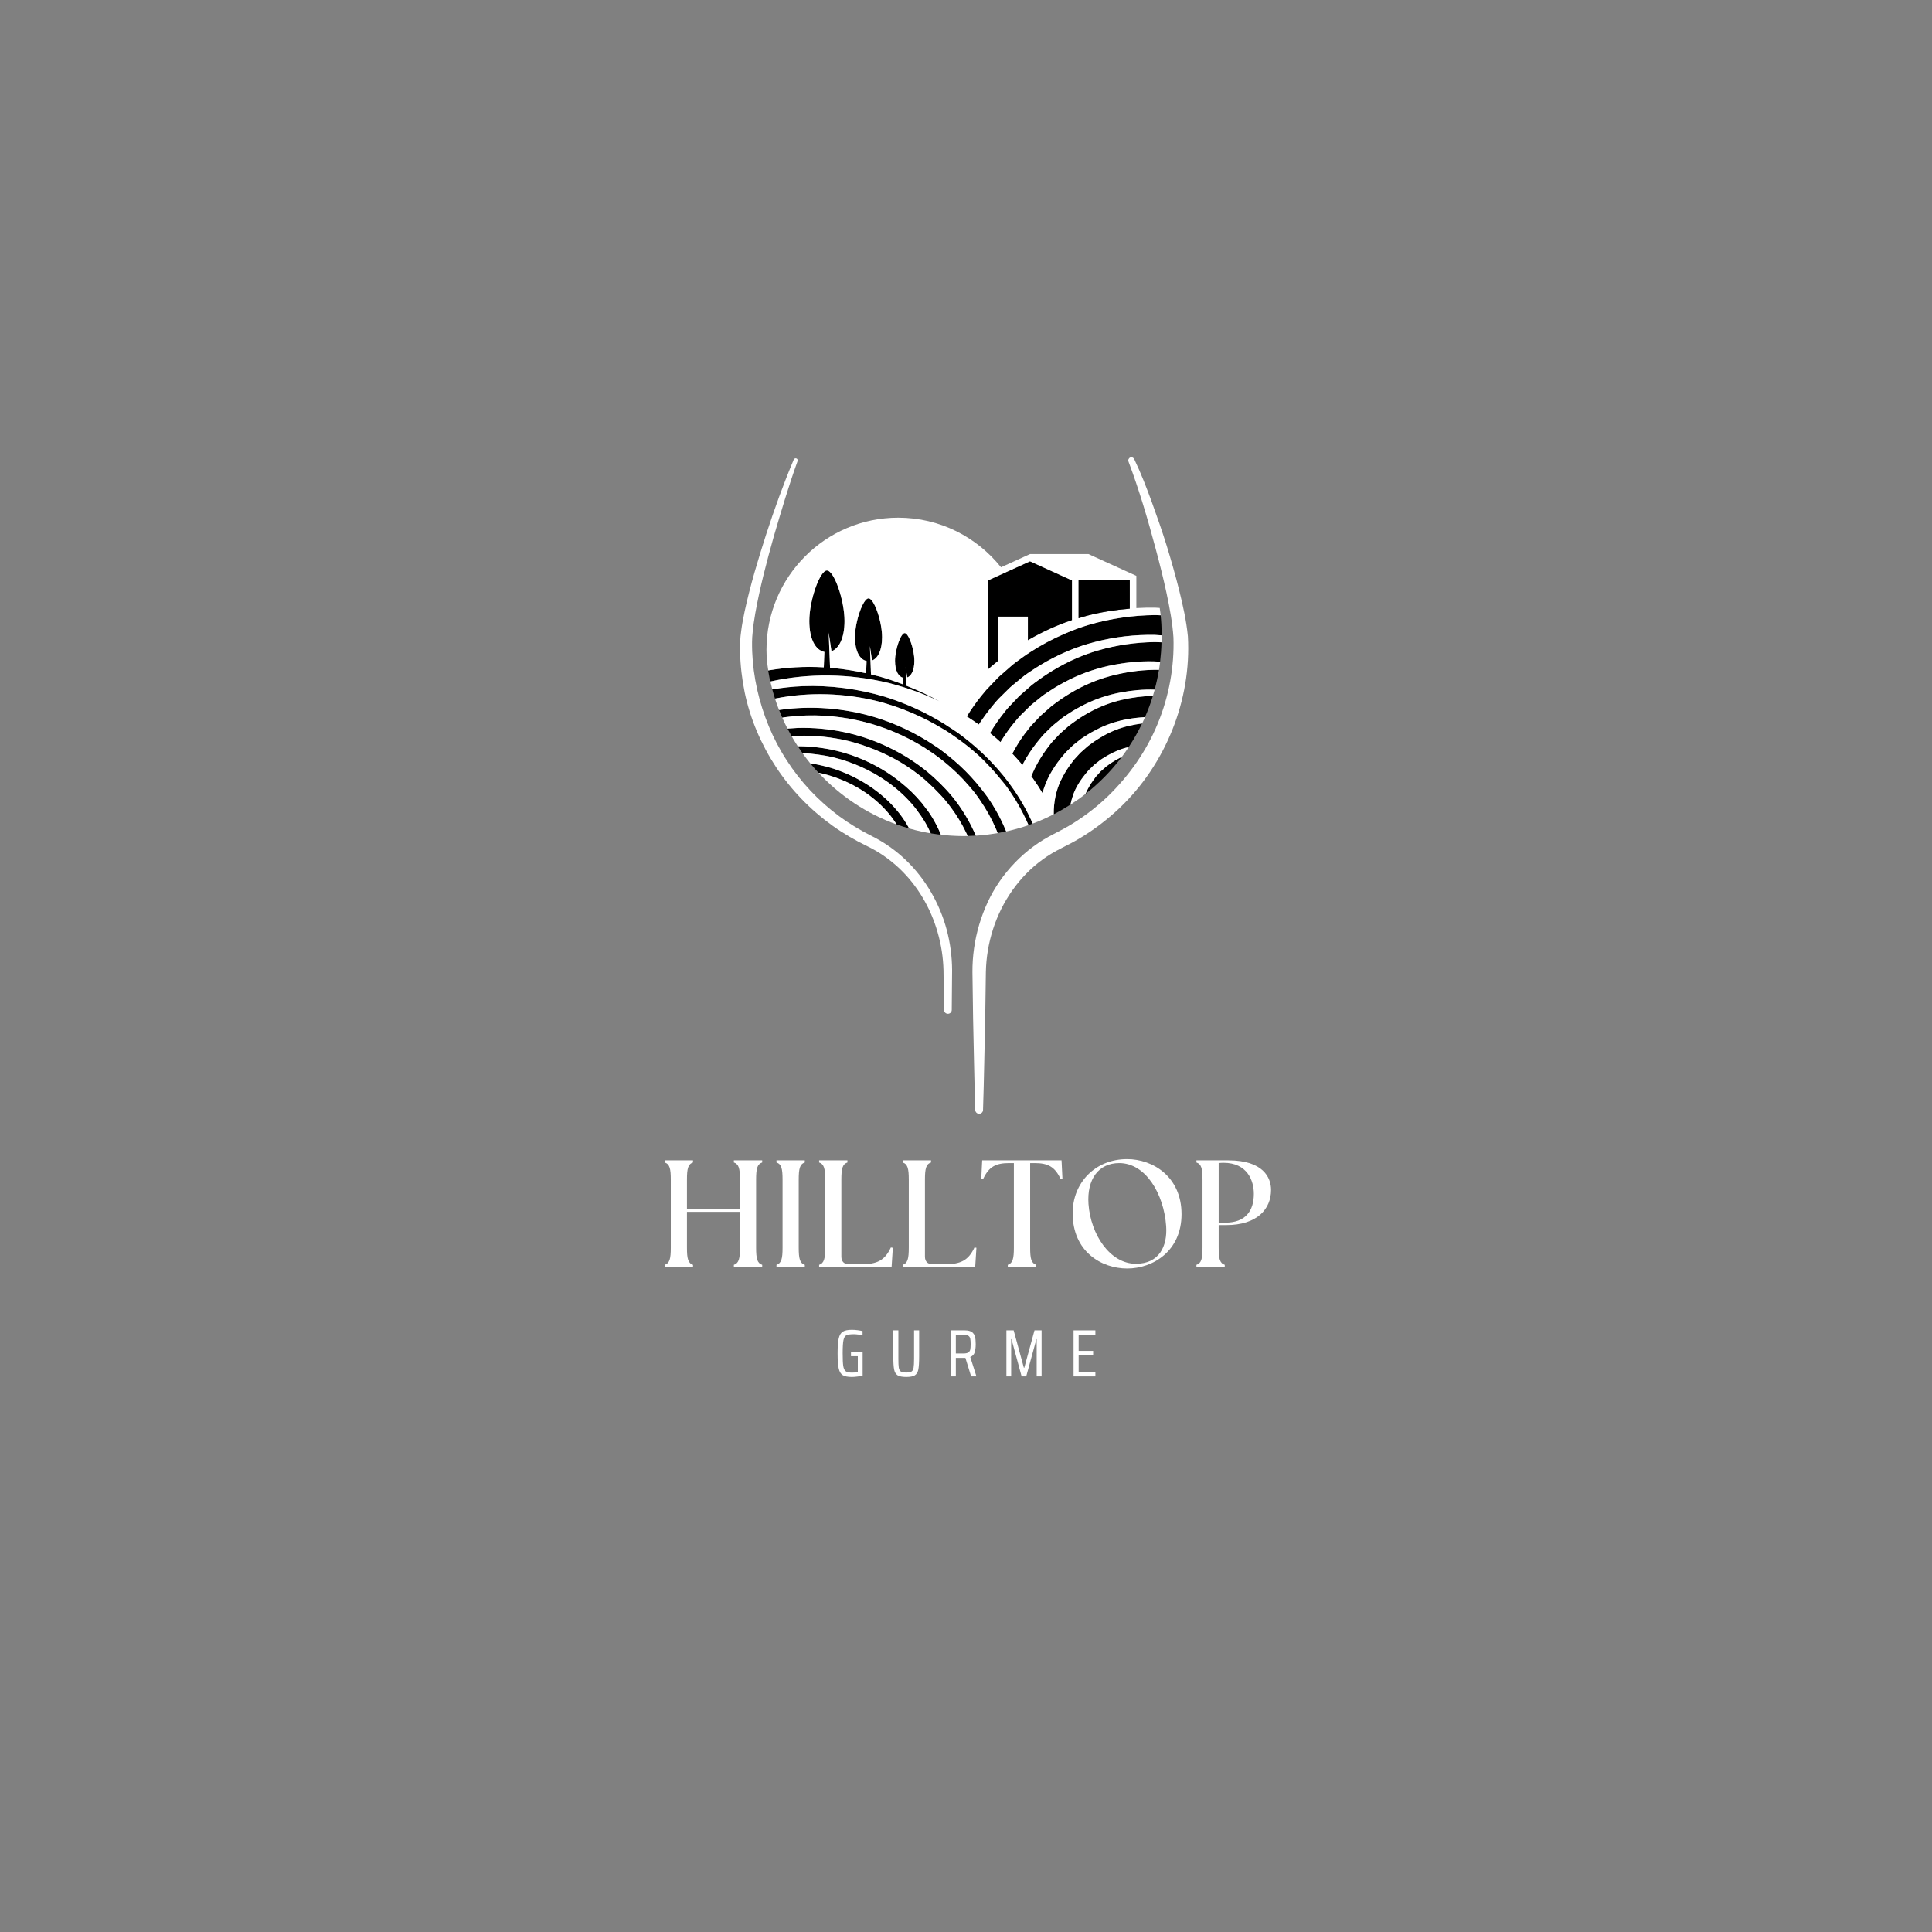 <svg xmlns="http://www.w3.org/2000/svg" xmlns:xlink="http://www.w3.org/1999/xlink" width="500" zoomAndPan="magnify" viewBox="0 0 375 375" height="500" preserveAspectRatio="xMidYMid meet" version="1.0"><rect x="0" y="0" width="375" height="375" fill="#808080" stroke="none"/><defs><g><g id="id1"/></g><clipPath id="id2"><path d="M 188 88.688 L 231 88.688 L 231 216.188 L 188 216.188 Z M 188 88.688 " clip-rule="nonzero"/></clipPath><clipPath id="id3"><path d="M 143.578 88.688 L 185 88.688 L 185 197 L 143.578 197 Z M 143.578 88.688 " clip-rule="nonzero"/></clipPath></defs><path fill="rgb(0%, 0%, 0%)" d="M 193.219 128.699 L 193.77 128.246 L 193.77 119.695 L 199.508 119.695 L 199.508 124.285 C 199.605 124.227 199.707 124.172 199.805 124.117 C 202.438 122.609 205.203 121.336 208.074 120.379 L 208.074 112.66 L 199.922 108.945 L 195.07 111.152 L 191.766 112.66 L 191.766 129.965 L 191.945 129.785 C 192.344 129.395 192.797 129.066 193.219 128.699 Z M 193.219 128.699 " fill-opacity="1" fill-rule="nonzero"/><path fill="rgb(0%, 0%, 0%)" d="M 208.691 134 C 207.461 134.691 206.27 135.438 205.137 136.281 L 204.281 136.91 C 204.004 137.117 203.824 137.285 203.531 137.547 L 201.949 138.945 L 200.152 140.844 C 199.914 141.105 199.668 141.426 199.402 141.777 L 198.977 142.328 C 198.844 142.484 198.734 142.652 198.613 142.816 C 197.82 143.918 197.117 145.09 196.48 146.285 C 197.164 147 197.82 147.742 198.453 148.504 C 198.52 148.371 198.566 148.234 198.641 148.102 C 199.371 146.738 200.215 145.461 201.16 144.25 C 201.281 144.098 201.406 143.93 201.535 143.785 L 201.863 143.387 C 202.098 143.102 202.352 142.785 202.66 142.469 L 204.238 140.922 L 204.289 140.871 L 204.309 140.855 L 205.699 139.727 C 205.914 139.555 206.219 139.297 206.484 139.121 L 207.262 138.613 C 208.281 137.926 209.375 137.312 210.48 136.758 C 212.691 135.648 215.09 134.867 217.5 134.41 C 219.684 133.996 221.887 133.789 224.117 133.863 C 224.457 132.605 224.738 131.32 224.953 130.012 C 222.152 129.953 219.293 130.316 216.555 130.953 C 213.789 131.602 211.156 132.629 208.691 134 Z M 208.691 134 " fill-opacity="1" fill-rule="nonzero"/><path fill="rgb(0%, 0%, 0%)" d="M 213.094 126.258 C 209.527 127.297 206.148 128.922 203.051 130.961 C 202.656 131.223 202.297 131.461 201.918 131.742 L 200.77 132.57 C 200.395 132.848 200.102 133.094 199.746 133.414 L 198.691 134.34 C 198.621 134.406 198.547 134.469 198.473 134.531 C 198.195 134.773 197.91 135.012 197.652 135.277 L 196.688 136.297 L 195.73 137.301 C 195.453 137.605 195.176 137.945 194.895 138.316 C 193.875 139.586 192.969 140.918 192.145 142.293 C 192.539 142.609 192.934 142.934 193.316 143.262 C 193.609 143.516 193.895 143.781 194.18 144.039 C 194.82 142.996 195.5 141.98 196.25 141.02 C 196.402 140.828 196.547 140.629 196.707 140.453 L 197.113 139.961 C 197.398 139.613 197.711 139.234 198.082 138.855 L 200 136.965 L 200.062 136.902 L 200.094 136.879 L 201.785 135.504 C 202.043 135.293 202.422 134.984 202.738 134.773 L 203.68 134.148 C 204.926 133.312 206.254 132.566 207.602 131.898 C 210.301 130.555 213.215 129.602 216.148 129.043 C 219.098 128.488 222.07 128.234 225.078 128.426 C 225.113 128.43 225.141 128.434 225.176 128.438 C 225.324 127.199 225.418 125.945 225.449 124.672 C 225.012 124.656 224.574 124.625 224.137 124.625 C 220.414 124.672 216.664 125.227 213.094 126.258 Z M 213.094 126.258 " fill-opacity="1" fill-rule="nonzero"/><path fill="rgb(0%, 0%, 0%)" d="M 214.801 148.711 C 214.645 148.82 214.562 148.887 214.469 148.988 L 213.629 149.734 L 212.824 150.617 C 212.723 150.711 212.676 150.781 212.57 150.93 C 212.473 151.07 212.352 151.258 212.176 151.461 L 212.227 151.398 C 211.609 152.266 211.082 153.176 210.684 154.105 C 213.332 152.027 215.711 149.613 217.738 146.918 C 216.883 147.324 216.062 147.809 215.281 148.363 C 215.102 148.504 214.934 148.617 214.801 148.711 Z M 214.801 148.711 " fill-opacity="1" fill-rule="nonzero"/><path fill="rgb(0%, 0%, 0%)" d="M 211.301 138.34 C 210.285 138.91 209.297 139.523 208.355 140.227 L 207.645 140.738 C 207.418 140.91 207.273 141.047 207.027 141.266 L 205.715 142.418 L 204.234 143.996 C 204.035 144.207 203.84 144.473 203.617 144.766 L 203.266 145.227 C 203.152 145.359 203.066 145.496 202.969 145.629 C 202.152 146.766 201.418 147.977 200.812 149.223 C 200.574 149.699 200.371 150.199 200.176 150.691 C 200.27 150.82 200.367 150.938 200.461 151.07 C 201.121 151.992 201.742 152.957 202.332 153.938 C 202.688 152.695 203.156 151.48 203.777 150.336 C 204.371 149.254 205.051 148.25 205.809 147.293 C 205.91 147.168 206.012 147.031 206.113 146.922 L 206.363 146.621 C 206.543 146.402 206.75 146.141 207.02 145.875 L 208.262 144.676 L 208.332 144.605 L 209.426 143.738 C 209.586 143.613 209.848 143.387 210.07 143.246 L 210.688 142.859 C 211.496 142.324 212.363 141.848 213.242 141.414 C 214.996 140.547 216.906 139.945 218.812 139.602 C 219.949 139.398 221.09 139.262 222.238 139.207 C 222.82 137.871 223.336 136.5 223.773 135.09 C 221.773 135.125 219.75 135.395 217.801 135.84 C 215.508 136.355 213.34 137.207 211.301 138.34 Z M 211.301 138.34 " fill-opacity="1" fill-rule="nonzero"/><path fill="rgb(0%, 0%, 0%)" d="M 214.023 142.898 C 213.23 143.355 212.465 143.84 211.734 144.398 L 211.18 144.801 C 211.008 144.926 210.922 145.027 210.719 145.203 L 209.703 146.109 L 208.539 147.367 C 208.406 147.516 208.262 147.711 208.09 147.949 L 207.801 148.328 C 207.715 148.43 207.656 148.535 207.578 148.637 C 206.953 149.523 206.387 150.473 205.926 151.441 C 204.98 153.355 204.492 155.738 204.523 158.047 C 204.523 158.047 204.523 158.051 204.523 158.051 C 205.641 157.477 206.723 156.848 207.773 156.172 C 207.906 155.559 208.066 154.953 208.273 154.348 C 208.816 152.777 209.715 151.43 210.688 150.215 L 210.734 150.16 L 210.742 150.152 C 210.82 150.074 210.922 149.945 211.055 149.781 C 211.176 149.625 211.371 149.395 211.559 149.238 L 212.328 148.496 L 212.414 148.41 L 212.438 148.395 L 213.297 147.723 C 213.477 147.551 213.715 147.398 213.887 147.293 C 214.062 147.188 214.211 147.105 214.316 147.027 L 214.371 146.988 C 215.422 146.348 216.531 145.785 217.707 145.375 C 218.164 145.219 218.621 145.105 219.082 144.996 C 220.047 143.535 220.922 142.012 221.684 140.422 C 220.805 140.535 219.934 140.691 219.082 140.891 C 217.289 141.312 215.605 141.992 214.023 142.898 Z M 214.023 142.898 " fill-opacity="1" fill-rule="nonzero"/><path fill="rgb(0%, 0%, 0%)" d="M 225.281 119.426 C 224.922 119.418 224.559 119.391 224.199 119.387 C 219.91 119.426 215.594 120.051 211.473 121.242 C 209.832 121.715 208.238 122.32 206.672 122.996 C 204.312 124.016 202.031 125.219 199.887 126.625 C 199.883 126.629 199.879 126.629 199.875 126.633 C 199.422 126.93 199 127.207 198.562 127.527 L 197.242 128.48 C 196.43 129.074 195.66 129.824 194.836 130.527 C 194.438 130.887 194.008 131.215 193.637 131.605 L 192.52 132.77 L 191.418 133.926 C 191.32 134.031 191.223 134.164 191.125 134.281 C 190.895 134.547 190.664 134.812 190.434 135.109 C 189.414 136.375 188.5 137.703 187.645 139.066 C 187.758 139.141 187.879 139.207 187.992 139.281 C 188.664 139.715 189.328 140.168 189.977 140.637 C 190.875 139.266 191.844 137.941 192.887 136.711 C 193.195 136.332 193.523 135.941 193.902 135.555 L 194.945 134.523 L 195.984 133.5 C 196.328 133.16 196.727 132.871 197.09 132.559 L 198.215 131.633 C 198.574 131.328 199.027 130.98 199.434 130.707 L 199.477 130.676 L 200.629 129.91 C 201.027 129.637 201.473 129.363 201.883 129.117 C 205.223 127.094 208.852 125.527 212.629 124.574 C 216.398 123.613 220.266 123.164 224.152 123.238 C 224.594 123.254 225.031 123.297 225.469 123.328 L 225.469 122.988 C 225.473 121.766 225.402 120.578 225.281 119.426 Z M 225.281 119.426 " fill-opacity="1" fill-rule="nonzero"/><path fill="rgb(0%, 0%, 0%)" d="M 161.32 149.055 C 160 148.668 158.648 148.371 157.281 148.172 C 157.789 148.797 158.328 149.398 158.875 149.992 C 159.121 150.043 159.363 150.082 159.605 150.137 C 164.348 151.301 168.871 153.758 172.227 157.574 C 172.895 158.328 173.492 159.16 174.043 160.027 C 174.84 160.312 175.652 160.57 176.473 160.801 C 175.945 159.828 175.348 158.887 174.66 158 C 171.387 153.766 166.559 150.676 161.32 149.055 Z M 161.32 149.055 " fill-opacity="1" fill-rule="nonzero"/><path fill="rgb(0%, 0%, 0%)" d="M 172.414 132.547 C 173.371 132.785 174.316 133.062 175.258 133.355 C 175.488 133.426 175.715 133.496 175.945 133.57 C 176.062 133.609 176.184 133.645 176.305 133.688 C 178.355 134.367 180.367 135.18 182.328 136.113 C 180.422 135.043 178.414 134.109 176.348 133.277 C 176.207 133.219 176.07 133.16 175.926 133.105 L 175.863 131.566 L 175.785 129.5 L 176.082 131.504 C 176.883 131.195 177.473 130.113 177.473 128.262 C 177.473 126.055 176.359 122.883 175.598 122.883 C 174.852 122.883 173.723 126.055 173.723 128.262 C 173.723 130.277 174.422 131.387 175.332 131.566 L 175.281 132.84 C 173.793 132.277 172.285 131.758 170.727 131.324 L 170.719 131.32 C 170.371 131.227 170.027 131.148 169.684 131.062 C 169.477 131.012 169.266 130.957 169.059 130.906 L 168.957 128.305 L 168.844 125.41 L 169.258 128.215 C 170.379 127.785 171.207 126.266 171.207 123.676 C 171.207 120.582 169.648 116.145 168.578 116.145 C 167.531 116.145 165.949 120.582 165.949 123.676 C 165.949 126.496 166.93 128.047 168.203 128.305 L 168.109 130.688 C 165.973 130.215 163.891 129.883 161.871 129.684 C 161.613 129.656 161.363 129.645 161.109 129.625 L 160.988 126.539 L 160.84 122.777 L 161.383 126.426 C 162.84 125.863 163.918 123.891 163.918 120.527 C 163.918 116.5 161.891 110.734 160.5 110.734 C 159.137 110.734 157.082 116.5 157.082 120.527 C 157.082 124.191 158.355 126.207 160.012 126.543 L 159.895 129.531 C 156.094 129.309 152.508 129.547 149.109 130.137 C 149.109 130.137 149.102 130.137 149.102 130.137 C 149.125 130.285 149.152 130.43 149.176 130.574 C 149.238 130.914 149.293 131.258 149.363 131.598 C 149.414 131.828 149.473 132.055 149.523 132.285 C 149.531 132.285 149.539 132.285 149.543 132.285 C 157.008 130.625 164.906 130.746 172.414 132.547 Z M 172.414 132.547 " fill-opacity="1" fill-rule="nonzero"/><path fill="rgb(0%, 0%, 0%)" d="M 180.215 157.543 C 180.059 157.32 179.879 157.113 179.715 156.891 C 179.461 156.547 179.207 156.203 178.934 155.867 C 177.684 154.352 176.254 152.977 174.691 151.746 C 174.191 151.348 173.688 150.953 173.16 150.586 C 170.41 148.664 167.32 147.16 164.078 146.191 C 161.777 145.504 159.391 145.082 156.98 144.91 C 156.27 144.863 155.559 144.844 154.848 144.844 C 155.141 145.293 155.449 145.738 155.762 146.176 C 156.785 146.219 157.801 146.32 158.816 146.461 C 159.84 146.605 160.859 146.781 161.867 147.023 C 165.484 147.934 168.988 149.473 172.09 151.648 C 173.883 152.902 175.543 154.371 177.016 156.055 C 177.641 156.773 178.215 157.551 178.754 158.352 C 179.059 158.805 179.367 159.254 179.641 159.73 C 180.012 160.383 180.355 161.055 180.664 161.75 C 181.086 161.82 181.512 161.883 181.941 161.938 C 182.172 161.969 182.402 162 182.633 162.027 C 182.398 161.445 182.137 160.867 181.852 160.301 C 181.371 159.352 180.828 158.43 180.215 157.543 Z M 180.215 157.543 " fill-opacity="1" fill-rule="nonzero"/><path fill="rgb(0%, 0%, 0%)" d="M 186.125 156.312 C 185.699 155.715 185.25 155.133 184.785 154.559 C 184.062 153.68 183.281 152.844 182.465 152.039 C 182.043 151.621 181.605 151.211 181.16 150.809 C 180.996 150.66 180.828 150.516 180.66 150.375 C 180.426 150.172 180.199 149.965 179.961 149.77 C 177.676 147.906 175.148 146.316 172.465 145.039 C 167.039 142.41 160.965 141.129 154.883 141.285 C 154.523 141.297 154.16 141.332 153.801 141.355 C 153.48 141.375 153.164 141.387 152.848 141.414 C 153.098 141.898 153.355 142.375 153.625 142.848 C 154.062 142.82 154.5 142.816 154.941 142.805 C 158.219 142.719 161.52 143.066 164.711 143.828 C 168.238 144.734 171.652 146.094 174.82 147.977 C 176.43 148.93 177.961 150.027 179.402 151.25 C 179.461 151.297 179.508 151.348 179.562 151.395 C 179.816 151.613 180.051 151.844 180.297 152.066 C 180.945 152.656 181.574 153.273 182.18 153.914 C 182.559 154.316 182.949 154.711 183.309 155.133 C 183.738 155.641 184.148 156.172 184.551 156.707 C 185.711 158.262 186.734 159.941 187.582 161.73 C 187.668 161.906 187.754 162.082 187.836 162.258 C 188.359 162.25 188.879 162.23 189.395 162.199 C 188.84 160.867 188.184 159.582 187.434 158.336 C 187.027 157.652 186.59 156.973 186.125 156.312 Z M 186.125 156.312 " fill-opacity="1" fill-rule="nonzero"/><path fill="rgb(0%, 0%, 0%)" d="M 191.805 154.883 C 191.41 154.309 190.973 153.77 190.543 153.223 C 189.902 152.395 189.227 151.594 188.512 150.82 C 187.844 150.094 187.148 149.391 186.422 148.715 C 186.344 148.645 186.262 148.57 186.184 148.496 C 185.465 147.836 184.727 147.199 183.957 146.594 C 183.383 146.145 182.812 145.688 182.219 145.266 C 181.984 145.102 181.742 144.949 181.504 144.789 C 177.848 142.316 173.789 140.383 169.535 139.121 C 163.758 137.438 157.578 136.93 151.57 137.758 C 151.453 137.773 151.336 137.793 151.219 137.809 C 151.414 138.309 151.617 138.805 151.836 139.297 C 152.016 139.27 152.195 139.23 152.375 139.207 C 153.172 139.102 153.969 139.02 154.77 138.965 C 163.918 138.27 173.375 140.828 181.023 146.172 C 181.25 146.332 181.477 146.488 181.699 146.648 C 182.309 147.098 182.906 147.562 183.492 148.043 C 184.016 148.477 184.527 148.926 185.031 149.391 C 185.258 149.598 185.492 149.805 185.715 150.02 C 186.551 150.828 187.348 151.684 188.113 152.574 C 188.504 153.035 188.898 153.492 189.273 153.973 C 189.598 154.398 189.898 154.848 190.207 155.285 C 191.445 157.078 192.52 159.004 193.379 161.031 C 193.473 161.254 193.559 161.473 193.648 161.699 C 194.203 161.602 194.754 161.496 195.301 161.375 C 194.738 159.988 194.082 158.637 193.336 157.332 C 192.855 156.496 192.355 155.676 191.805 154.883 Z M 191.805 154.883 " fill-opacity="1" fill-rule="nonzero"/><path fill="rgb(0%, 0%, 0%)" d="M 196.949 153.527 C 196.879 153.422 196.801 153.32 196.727 153.215 C 196.086 152.281 195.406 151.367 194.688 150.484 C 193.918 149.539 193.102 148.629 192.25 147.746 C 191.676 147.148 191.09 146.566 190.484 146 C 190.422 145.941 190.355 145.887 190.289 145.824 C 189.566 145.16 188.824 144.516 188.059 143.898 C 187.375 143.34 186.68 142.793 185.965 142.273 C 185.93 142.25 185.895 142.23 185.863 142.207 C 185.301 141.805 184.707 141.445 184.125 141.062 C 183.902 140.918 183.688 140.77 183.461 140.629 C 179.809 138.336 175.836 136.508 171.691 135.227 C 166.566 133.707 161.156 132.977 155.766 133.188 C 153.816 133.27 151.867 133.48 149.938 133.812 C 149.926 133.816 149.914 133.82 149.898 133.82 C 150.062 134.418 150.234 135.008 150.426 135.598 C 150.477 135.586 150.527 135.578 150.578 135.566 C 157.074 134.289 163.887 134.508 170.348 136.105 C 174.781 137.246 179.066 139.07 183.016 141.473 C 183.246 141.613 183.484 141.738 183.715 141.883 C 184.297 142.25 184.855 142.652 185.418 143.047 C 186.188 143.582 186.945 144.129 187.676 144.715 C 188.402 145.293 189.109 145.887 189.801 146.512 C 189.848 146.555 189.898 146.59 189.945 146.633 C 190.621 147.258 191.262 147.922 191.898 148.586 C 192.77 149.496 193.598 150.445 194.383 151.438 C 194.652 151.773 194.945 152.09 195.203 152.438 C 195.648 153.035 196.07 153.652 196.48 154.273 C 197.25 155.445 197.953 156.664 198.59 157.918 C 198.961 158.648 199.309 159.391 199.637 160.145 C 199.906 160.051 200.18 159.957 200.445 159.855 C 199.934 158.688 199.363 157.543 198.738 156.426 C 198.18 155.441 197.59 154.469 196.949 153.527 Z M 196.949 153.527 " fill-opacity="1" fill-rule="nonzero"/><path fill="rgb(100%, 100%, 100%)" d="M 224.16 123.234 C 220.273 123.16 216.406 123.605 212.633 124.574 C 208.855 125.523 205.227 127.09 201.887 129.113 C 201.48 129.363 201.035 129.637 200.633 129.906 L 199.438 130.703 C 199.035 130.977 198.582 131.324 198.219 131.629 L 197.098 132.555 C 196.727 132.871 196.336 133.156 195.988 133.496 L 194.953 134.52 L 193.906 135.555 C 193.531 135.938 193.199 136.332 192.891 136.707 C 191.852 137.941 190.883 139.262 189.98 140.633 C 189.332 140.168 188.672 139.711 187.996 139.277 C 187.883 139.203 187.762 139.133 187.648 139.062 C 188.504 137.703 189.418 136.371 190.441 135.105 C 190.672 134.809 190.898 134.543 191.129 134.277 C 191.227 134.164 191.324 134.031 191.422 133.922 L 192.527 132.766 L 193.641 131.602 C 194.012 131.215 194.441 130.887 194.84 130.523 C 195.664 129.824 196.434 129.074 197.25 128.48 L 198.566 127.527 C 199.004 127.207 199.426 126.926 199.879 126.629 C 199.883 126.625 199.887 126.625 199.891 126.625 C 202.039 125.219 204.316 124.012 206.676 122.996 C 208.242 122.32 209.84 121.715 211.477 121.238 C 215.598 120.051 219.91 119.426 224.203 119.383 C 224.566 119.387 224.926 119.414 225.289 119.426 C 225.242 118.98 225.18 118.547 225.117 118.113 C 225.113 118.078 225.105 118.039 225.102 118.004 C 224.809 117.988 224.52 117.957 224.227 117.949 C 223.004 117.926 221.781 117.961 220.566 118.027 L 220.566 111.773 L 211.27 107.543 L 199.926 107.543 L 194.297 110.105 C 189.609 104.242 182.422 100.48 174.344 100.48 C 160.223 100.48 148.773 111.961 148.773 126.121 C 148.773 127.488 148.91 128.82 149.117 130.129 C 152.512 129.543 156.102 129.305 159.898 129.527 L 160.016 126.539 C 158.363 126.203 157.09 124.188 157.09 120.52 C 157.09 116.496 159.145 110.73 160.504 110.73 C 161.895 110.73 163.922 116.496 163.922 120.52 C 163.922 123.887 162.844 125.859 161.391 126.422 L 160.848 122.773 L 160.992 126.535 L 161.113 129.617 C 161.371 129.641 161.617 129.652 161.875 129.676 C 163.895 129.875 165.977 130.211 168.113 130.68 L 168.207 128.297 C 166.938 128.043 165.953 126.492 165.953 123.672 C 165.953 120.578 167.535 116.141 168.582 116.141 C 169.652 116.141 171.211 120.578 171.211 123.672 C 171.211 126.258 170.383 127.777 169.266 128.211 L 168.848 125.402 L 168.961 128.297 L 169.062 130.902 C 169.273 130.953 169.48 131.004 169.688 131.059 C 170.035 131.145 170.375 131.223 170.723 131.316 L 170.73 131.316 C 172.289 131.754 173.801 132.273 175.285 132.836 L 175.336 131.562 C 174.43 131.379 173.727 130.27 173.727 128.258 C 173.727 126.047 174.855 122.879 175.602 122.879 C 176.367 122.879 177.48 126.047 177.48 128.258 C 177.48 130.109 176.887 131.191 176.09 131.5 L 175.789 129.496 L 175.871 131.562 L 175.93 133.102 C 176.074 133.156 176.211 133.215 176.352 133.27 C 178.418 134.105 180.426 135.035 182.332 136.109 C 180.375 135.176 178.359 134.363 176.309 133.68 C 176.191 133.641 176.07 133.605 175.949 133.566 C 175.719 133.492 175.492 133.422 175.262 133.348 C 174.324 133.055 173.375 132.781 172.422 132.543 C 164.906 130.738 157.012 130.621 149.543 132.273 C 149.539 132.277 149.531 132.277 149.523 132.277 C 149.641 132.793 149.766 133.305 149.902 133.812 C 149.918 133.812 149.93 133.809 149.945 133.809 C 151.875 133.473 153.824 133.266 155.77 133.184 C 161.16 132.973 166.57 133.703 171.695 135.219 C 175.844 136.504 179.816 138.332 183.469 140.621 C 183.691 140.762 183.906 140.914 184.129 141.059 C 184.711 141.438 185.301 141.797 185.867 142.203 C 185.898 142.227 185.938 142.246 185.969 142.27 C 186.684 142.789 187.379 143.336 188.066 143.891 C 188.828 144.512 189.574 145.152 190.293 145.82 C 190.359 145.879 190.426 145.934 190.492 145.996 C 191.098 146.562 191.684 147.145 192.258 147.742 C 193.105 148.621 193.922 149.535 194.691 150.48 C 195.41 151.363 196.09 152.273 196.734 153.211 C 196.805 153.312 196.883 153.418 196.953 153.52 C 197.594 154.465 198.184 155.438 198.742 156.43 C 199.367 157.543 199.938 158.688 200.449 159.859 C 200.828 159.719 201.203 159.566 201.574 159.414 C 201.984 159.246 202.391 159.07 202.797 158.887 C 203.379 158.621 203.953 158.344 204.52 158.051 C 204.523 158.051 204.527 158.051 204.531 158.047 C 204.531 158.047 204.531 158.043 204.531 158.043 C 204.5 155.734 204.988 153.352 205.934 151.438 C 206.398 150.469 206.961 149.523 207.586 148.633 C 207.664 148.531 207.723 148.43 207.809 148.328 L 208.098 147.945 C 208.27 147.707 208.414 147.512 208.547 147.363 L 209.707 146.105 L 210.727 145.203 C 210.93 145.023 211.012 144.926 211.188 144.801 L 211.742 144.395 C 212.473 143.836 213.238 143.352 214.031 142.895 C 215.617 141.988 217.297 141.309 219.094 140.891 C 219.945 140.695 220.82 140.535 221.695 140.422 C 221.891 140.02 222.066 139.609 222.246 139.199 C 221.098 139.254 219.961 139.387 218.82 139.59 C 216.918 139.934 215.008 140.535 213.254 141.406 C 212.375 141.836 211.508 142.312 210.699 142.848 L 210.078 143.238 C 209.859 143.379 209.598 143.602 209.438 143.727 L 208.344 144.598 L 208.328 144.609 L 208.27 144.664 L 207.031 145.863 C 206.762 146.129 206.555 146.391 206.375 146.613 L 206.125 146.91 C 206.02 147.023 205.918 147.16 205.816 147.285 C 205.062 148.242 204.383 149.246 203.785 150.328 C 203.168 151.473 202.695 152.684 202.344 153.93 C 201.754 152.945 201.137 151.988 200.469 151.059 C 200.379 150.93 200.277 150.809 200.184 150.68 C 200.383 150.188 200.582 149.691 200.824 149.215 C 201.43 147.965 202.164 146.758 202.977 145.621 C 203.078 145.488 203.168 145.352 203.277 145.219 L 203.629 144.758 C 203.852 144.461 204.047 144.199 204.242 143.984 L 205.727 142.41 L 207.039 141.254 C 207.285 141.039 207.426 140.898 207.656 140.73 L 208.367 140.215 C 209.309 139.516 210.289 138.898 211.309 138.328 C 213.348 137.191 215.52 136.344 217.812 135.82 C 219.758 135.379 221.781 135.105 223.781 135.07 C 223.906 134.672 224.016 134.266 224.125 133.859 C 221.898 133.785 219.695 133.992 217.508 134.406 C 215.098 134.863 212.703 135.645 210.488 136.754 C 209.383 137.309 208.293 137.918 207.27 138.605 L 206.496 139.113 C 206.23 139.289 205.922 139.547 205.711 139.719 L 204.32 140.852 L 204.297 140.867 L 204.246 140.918 L 202.672 142.465 C 202.359 142.777 202.105 143.098 201.875 143.379 L 201.543 143.781 C 201.414 143.926 201.293 144.09 201.168 144.246 C 200.227 145.457 199.379 146.734 198.648 148.098 C 198.582 148.227 198.531 148.363 198.465 148.496 C 197.828 147.738 197.176 146.992 196.492 146.281 C 197.129 145.082 197.828 143.914 198.625 142.809 C 198.746 142.645 198.852 142.48 198.988 142.324 L 199.414 141.773 C 199.68 141.418 199.922 141.102 200.164 140.836 L 201.957 138.938 L 203.539 137.543 C 203.836 137.277 204.012 137.113 204.289 136.906 L 205.145 136.277 C 206.281 135.43 207.473 134.688 208.703 133.996 C 211.168 132.625 213.797 131.598 216.57 130.957 C 219.305 130.32 222.164 129.957 224.965 130.016 C 225.051 129.492 225.121 128.965 225.188 128.434 C 225.152 128.43 225.121 128.426 225.09 128.422 C 222.078 128.23 219.109 128.488 216.16 129.039 C 213.223 129.602 210.312 130.551 207.613 131.895 C 206.262 132.566 204.938 133.309 203.691 134.148 L 202.75 134.77 C 202.43 134.98 202.055 135.293 201.793 135.504 L 200.102 136.875 L 200.074 136.898 L 200.008 136.965 L 198.09 138.852 C 197.719 139.23 197.41 139.609 197.125 139.957 L 196.715 140.449 C 196.555 140.629 196.41 140.828 196.262 141.016 C 195.512 141.98 194.832 142.996 194.191 144.039 C 193.902 143.777 193.621 143.512 193.328 143.262 C 192.941 142.93 192.551 142.609 192.156 142.289 C 192.98 140.914 193.887 139.582 194.902 138.312 C 195.188 137.945 195.461 137.602 195.742 137.297 L 196.699 136.293 L 197.664 135.277 C 197.922 135.008 198.203 134.773 198.484 134.531 C 198.559 134.465 198.633 134.406 198.703 134.34 L 199.754 133.414 C 200.109 133.094 200.406 132.844 200.781 132.57 L 201.93 131.738 C 202.309 131.457 202.664 131.223 203.059 130.961 C 206.156 128.918 209.535 127.293 213.105 126.258 C 216.68 125.219 220.426 124.668 224.148 124.625 C 224.586 124.625 225.023 124.656 225.461 124.668 C 225.469 124.352 225.484 124.039 225.484 123.723 L 225.484 123.32 C 225.031 123.297 224.598 123.25 224.16 123.234 Z M 199.922 108.945 L 208.078 112.66 L 208.078 120.379 C 205.203 121.34 202.438 122.609 199.809 124.117 C 199.711 124.172 199.609 124.227 199.508 124.285 L 199.508 119.695 L 193.77 119.695 L 193.77 128.246 L 193.219 128.699 C 192.797 129.066 192.344 129.398 191.945 129.785 L 191.766 129.969 L 191.766 112.66 L 195.07 111.152 Z M 211.004 119.508 C 210.449 119.652 209.906 119.836 209.355 120 L 209.355 112.652 L 219.234 112.578 L 219.285 112.598 L 219.285 118.137 C 216.492 118.367 213.723 118.805 211.004 119.508 Z M 211.004 119.508 " fill-opacity="1" fill-rule="nonzero"/><path fill="rgb(100%, 100%, 100%)" d="M 214.371 146.992 L 214.316 147.035 C 214.211 147.109 214.062 147.195 213.887 147.301 C 213.715 147.402 213.477 147.559 213.297 147.73 L 212.438 148.402 L 212.414 148.418 L 212.328 148.504 L 211.559 149.246 C 211.375 149.402 211.176 149.633 211.055 149.789 C 210.922 149.953 210.82 150.082 210.742 150.16 L 210.734 150.168 L 210.688 150.223 C 209.715 151.434 208.816 152.785 208.273 154.355 C 208.066 154.957 207.906 155.566 207.773 156.18 C 208.773 155.535 209.746 154.848 210.68 154.113 C 211.078 153.18 211.605 152.266 212.227 151.402 L 212.172 151.465 C 212.348 151.262 212.469 151.078 212.566 150.938 C 212.676 150.785 212.723 150.719 212.824 150.621 L 213.625 149.738 L 214.465 148.996 C 214.559 148.895 214.641 148.828 214.797 148.715 C 214.93 148.621 215.102 148.508 215.277 148.363 C 216.059 147.809 216.883 147.332 217.734 146.922 C 218.207 146.297 218.652 145.656 219.086 145.004 C 218.625 145.113 218.164 145.227 217.707 145.383 C 216.531 145.793 215.422 146.355 214.371 146.992 Z M 214.371 146.992 " fill-opacity="1" fill-rule="nonzero"/><path fill="rgb(100%, 100%, 100%)" d="M 196.477 154.281 C 196.066 153.656 195.645 153.039 195.199 152.441 C 194.945 152.098 194.652 151.781 194.383 151.445 C 193.594 150.453 192.77 149.5 191.895 148.594 C 191.258 147.926 190.621 147.258 189.945 146.641 C 189.895 146.598 189.844 146.559 189.797 146.516 C 189.109 145.891 188.398 145.293 187.676 144.719 C 186.941 144.133 186.184 143.586 185.418 143.051 C 184.852 142.656 184.293 142.258 183.711 141.891 C 183.484 141.742 183.242 141.617 183.012 141.477 C 179.066 139.074 174.781 137.25 170.348 136.109 C 163.883 134.508 157.07 134.293 150.578 135.57 C 150.527 135.582 150.473 135.59 150.422 135.602 C 150.664 136.352 150.93 137.09 151.215 137.816 C 151.332 137.801 151.449 137.781 151.566 137.766 C 157.57 136.938 163.754 137.445 169.531 139.129 C 173.789 140.391 177.848 142.324 181.504 144.797 C 181.738 144.957 181.984 145.109 182.219 145.273 C 182.812 145.695 183.383 146.152 183.953 146.602 C 184.719 147.207 185.461 147.844 186.184 148.504 C 186.262 148.578 186.344 148.652 186.422 148.723 C 187.145 149.398 187.84 150.102 188.512 150.828 C 189.223 151.602 189.898 152.402 190.543 153.23 C 190.965 153.777 191.406 154.316 191.801 154.891 C 192.348 155.684 192.855 156.504 193.332 157.34 C 194.078 158.648 194.734 160 195.293 161.387 C 195.539 161.332 195.781 161.277 196.023 161.219 C 196.91 161.004 197.781 160.766 198.641 160.492 C 198.977 160.391 199.305 160.273 199.629 160.156 C 199.309 159.402 198.961 158.66 198.586 157.93 C 197.949 156.668 197.242 155.449 196.477 154.281 Z M 196.477 154.281 " fill-opacity="1" fill-rule="nonzero"/><path fill="rgb(100%, 100%, 100%)" d="M 190.203 155.293 C 189.898 154.852 189.598 154.402 189.27 153.98 C 188.898 153.496 188.504 153.039 188.109 152.582 C 187.348 151.688 186.551 150.836 185.711 150.023 C 185.488 149.809 185.258 149.605 185.027 149.395 C 184.523 148.934 184.016 148.48 183.488 148.051 C 182.902 147.566 182.309 147.102 181.695 146.656 C 181.477 146.492 181.25 146.336 181.023 146.18 C 173.375 140.836 163.914 138.273 154.766 138.973 C 153.969 139.027 153.168 139.105 152.375 139.211 C 152.195 139.234 152.012 139.273 151.832 139.301 C 152.148 140.02 152.488 140.727 152.848 141.422 C 153.168 141.395 153.484 141.383 153.801 141.363 C 154.164 141.34 154.523 141.305 154.887 141.293 C 160.965 141.137 167.039 142.418 172.465 145.047 C 175.152 146.32 177.676 147.914 179.961 149.777 C 180.203 149.973 180.43 150.18 180.664 150.383 C 180.832 150.527 180.996 150.672 181.164 150.816 C 181.609 151.219 182.043 151.629 182.469 152.047 C 183.281 152.852 184.066 153.688 184.789 154.566 C 185.258 155.137 185.703 155.719 186.129 156.32 C 186.59 156.98 187.027 157.66 187.441 158.348 C 188.188 159.59 188.848 160.879 189.398 162.207 C 189.625 162.195 189.844 162.176 190.07 162.156 C 191.203 162.066 192.324 161.934 193.426 161.746 C 193.5 161.734 193.574 161.723 193.648 161.707 C 193.559 161.488 193.473 161.262 193.379 161.043 C 192.516 159.008 191.445 157.082 190.203 155.293 Z M 190.203 155.293 " fill-opacity="1" fill-rule="nonzero"/><path fill="rgb(100%, 100%, 100%)" d="M 184.555 156.711 C 184.152 156.172 183.742 155.645 183.312 155.137 C 182.953 154.715 182.562 154.32 182.18 153.918 C 181.578 153.277 180.953 152.66 180.301 152.07 C 180.055 151.848 179.816 151.613 179.566 151.398 C 179.512 151.352 179.461 151.297 179.406 151.254 C 177.965 150.031 176.43 148.934 174.824 147.977 C 171.656 146.098 168.238 144.738 164.715 143.832 C 161.523 143.07 158.223 142.723 154.945 142.809 C 154.504 142.816 154.062 142.82 153.629 142.852 C 154.012 143.527 154.418 144.191 154.844 144.844 C 155.555 144.844 156.27 144.859 156.977 144.91 C 159.387 145.078 161.777 145.5 164.078 146.191 C 167.32 147.164 170.406 148.668 173.156 150.586 C 173.684 150.953 174.191 151.348 174.691 151.746 C 176.25 152.977 177.684 154.355 178.93 155.867 C 179.203 156.199 179.461 156.547 179.715 156.891 C 179.875 157.113 180.055 157.316 180.211 157.543 C 180.828 158.426 181.367 159.352 181.848 160.301 C 182.133 160.867 182.398 161.445 182.629 162.027 C 183.277 162.102 183.926 162.156 184.582 162.199 C 185.387 162.25 186.199 162.285 187.012 162.285 C 187.223 162.285 187.434 162.273 187.645 162.27 C 187.711 162.27 187.773 162.266 187.836 162.266 C 187.754 162.086 187.668 161.91 187.582 161.734 C 186.734 159.941 185.711 158.266 184.555 156.711 Z M 184.555 156.711 " fill-opacity="1" fill-rule="nonzero"/><path fill="rgb(100%, 100%, 100%)" d="M 178.754 158.352 C 178.211 157.551 177.641 156.773 177.012 156.059 C 175.543 154.371 173.883 152.906 172.086 151.648 C 168.984 149.48 165.48 147.938 161.863 147.027 C 160.859 146.785 159.836 146.609 158.812 146.465 C 157.797 146.32 156.781 146.223 155.758 146.18 C 156.246 146.859 156.75 147.527 157.277 148.172 C 158.648 148.371 160 148.668 161.316 149.055 C 166.555 150.676 171.383 153.766 174.656 158 C 175.348 158.887 175.945 159.832 176.469 160.805 C 177.242 161.027 178.027 161.227 178.82 161.398 C 179.121 161.465 179.422 161.523 179.73 161.582 C 180.039 161.645 180.348 161.699 180.66 161.75 C 180.352 161.059 180.012 160.383 179.633 159.73 C 179.363 159.258 179.059 158.805 178.754 158.352 Z M 178.754 158.352 " fill-opacity="1" fill-rule="nonzero"/><path fill="rgb(100%, 100%, 100%)" d="M 159.602 150.141 C 159.363 150.082 159.113 150.043 158.875 149.992 C 163.02 154.457 168.203 157.934 174.043 160.031 C 173.492 159.164 172.895 158.336 172.227 157.582 C 168.867 153.762 164.344 151.305 159.602 150.141 Z M 159.602 150.141 " fill-opacity="1" fill-rule="nonzero"/><path fill="rgb(0%, 0%, 0%)" d="M 211.004 119.508 C 210.449 119.652 209.906 119.836 209.355 120 L 209.355 112.652 L 219.234 112.578 L 219.285 112.598 L 219.285 118.137 C 216.492 118.367 213.723 118.805 211.004 119.508 Z M 211.004 119.508 " fill-opacity="1" fill-rule="nonzero"/><g clip-path="url(#id2)"><path fill="rgb(100%, 100%, 100%)" d="M 189.297 215.457 C 189.102 209.512 189.016 203.566 188.875 197.617 L 188.75 188.695 C 188.73 185.594 189.172 182.484 190.055 179.496 C 190.945 176.52 192.242 173.633 194.031 171.059 C 195.816 168.484 198.02 166.191 200.551 164.324 C 201.809 163.379 203.168 162.582 204.566 161.863 C 205.871 161.199 207.109 160.539 208.328 159.777 C 210.754 158.266 213.016 156.496 215.078 154.52 C 219.168 150.539 222.531 145.777 224.707 140.469 C 226.895 135.207 227.961 129.359 227.766 123.727 C 227.582 120.906 227.035 117.996 226.426 115.125 C 225.805 112.25 225.09 109.383 224.32 106.527 C 222.793 100.816 221.117 95.098 219.043 89.605 L 219.039 89.586 C 218.918 89.27 219.074 88.922 219.387 88.801 C 219.684 88.691 220.012 88.828 220.148 89.105 C 221.457 91.828 222.527 94.617 223.555 97.422 C 224.574 100.23 225.559 103.047 226.449 105.902 C 227.324 108.762 228.148 111.641 228.875 114.551 C 229.594 117.473 230.262 120.402 230.57 123.512 C 231.277 135.906 226.254 148.344 217.297 156.848 C 215.059 158.969 212.605 160.855 209.984 162.465 C 208.68 163.27 207.293 163.996 205.945 164.668 C 204.707 165.301 203.496 165.996 202.375 166.828 C 197.848 170.109 194.488 174.949 192.754 180.336 C 191.883 183.031 191.41 185.859 191.355 188.703 L 191.227 197.617 C 191.086 203.562 191 209.508 190.805 215.457 C 190.793 215.875 190.445 216.199 190.027 216.188 C 189.625 216.176 189.312 215.852 189.297 215.457 Z M 189.297 215.457 " fill-opacity="1" fill-rule="nonzero"/></g><g clip-path="url(#id3)"><path fill="rgb(100%, 100%, 100%)" d="M 154.805 89.508 C 153.074 94.316 151.625 99.242 150.184 104.152 C 148.797 109.078 147.492 114.043 146.602 119.031 C 146.395 120.277 146.188 121.527 146.086 122.762 C 145.941 124.008 145.961 125.168 145.996 126.441 C 146.094 128.938 146.43 131.422 146.969 133.852 C 148.07 138.707 149.969 143.395 152.695 147.566 C 155.387 151.762 158.867 155.449 162.875 158.422 C 164.891 159.906 167.023 161.188 169.281 162.316 C 171.668 163.512 173.867 165.07 175.793 166.91 C 179.652 170.594 182.383 175.367 183.758 180.477 C 184.438 183.035 184.789 185.676 184.801 188.316 L 184.734 196.031 C 184.734 196.449 184.395 196.785 183.977 196.781 C 183.566 196.777 183.234 196.441 183.23 196.031 L 183.133 188.34 C 183.07 185.844 182.688 183.359 181.992 180.969 C 180.633 176.188 178.012 171.762 174.395 168.402 C 172.586 166.723 170.539 165.312 168.328 164.242 C 165.984 163.109 163.684 161.777 161.551 160.242 C 157.281 157.172 153.551 153.324 150.641 148.914 C 147.742 144.508 145.617 139.559 144.539 134.375 C 144.016 131.789 143.703 129.152 143.645 126.516 C 143.613 125.227 143.66 123.809 143.859 122.508 C 144.02 121.188 144.281 119.91 144.543 118.629 C 145.645 113.539 147.145 108.605 148.719 103.699 C 150.316 98.801 152.055 93.961 154.066 89.203 C 154.152 89 154.391 88.902 154.594 88.992 C 154.789 89.074 154.887 89.297 154.812 89.496 Z M 154.805 89.508 " fill-opacity="1" fill-rule="nonzero"/></g><g fill="rgb(100%, 100%, 100%)" fill-opacity="1"><g transform="translate(127.631, 245.919)"><g><path d="M 1.391 0 L 6.887 0 L 6.887 -0.414 C 5.914 -0.738 5.707 -1.625 5.707 -3.754 L 5.707 -10.703 L 15.996 -10.703 L 15.996 -3.754 C 15.996 -1.625 15.789 -0.738 14.812 -0.414 L 14.812 0 L 20.312 0 L 20.312 -0.414 C 19.336 -0.738 19.129 -1.625 19.129 -3.754 L 19.129 -16.941 C 19.129 -19.07 19.336 -19.957 20.312 -20.281 L 20.312 -20.695 L 14.812 -20.695 L 14.812 -20.281 C 15.789 -19.957 15.996 -19.07 15.996 -16.941 L 15.996 -11.234 L 5.707 -11.234 L 5.707 -16.941 C 5.707 -19.07 5.914 -19.957 6.887 -20.281 L 6.887 -20.695 L 1.391 -20.695 L 1.391 -20.281 C 2.363 -19.957 2.57 -19.07 2.57 -16.941 L 2.57 -3.754 C 2.57 -1.625 2.363 -0.738 1.391 -0.414 Z M 1.391 0 "/></g></g></g><g fill="rgb(100%, 100%, 100%)" fill-opacity="1"><g transform="translate(149.324, 245.919)"><g><path d="M 1.391 0 L 6.887 0 L 6.887 -0.414 C 5.914 -0.738 5.707 -1.625 5.707 -3.754 L 5.707 -16.941 C 5.707 -19.07 5.914 -19.957 6.887 -20.281 L 6.887 -20.695 L 1.391 -20.695 L 1.391 -20.281 C 2.363 -19.957 2.57 -19.07 2.57 -16.941 L 2.57 -3.754 C 2.57 -1.625 2.363 -0.738 1.391 -0.414 Z M 1.391 0 "/></g></g></g><g fill="rgb(100%, 100%, 100%)" fill-opacity="1"><g transform="translate(157.599, 245.919)"><g><path d="M 1.391 0 L 15.461 0 L 15.699 -3.727 L 15.316 -3.785 C 14.133 -1.242 12.594 -0.531 9.609 -0.531 L 7.184 -0.531 C 6.238 -0.531 5.707 -1.062 5.707 -2.012 L 5.707 -16.941 C 5.707 -19.07 5.914 -19.957 6.887 -20.281 L 6.887 -20.695 L 1.391 -20.695 L 1.391 -20.281 C 2.363 -19.957 2.57 -19.07 2.57 -16.941 L 2.57 -3.754 C 2.57 -1.625 2.363 -0.738 1.391 -0.414 Z M 1.391 0 "/></g></g></g><g fill="rgb(100%, 100%, 100%)" fill-opacity="1"><g transform="translate(173.825, 245.919)"><g><path d="M 1.391 0 L 15.461 0 L 15.699 -3.727 L 15.316 -3.785 C 14.133 -1.242 12.594 -0.531 9.609 -0.531 L 7.184 -0.531 C 6.238 -0.531 5.707 -1.062 5.707 -2.012 L 5.707 -16.941 C 5.707 -19.07 5.914 -19.957 6.887 -20.281 L 6.887 -20.695 L 1.391 -20.695 L 1.391 -20.281 C 2.363 -19.957 2.57 -19.07 2.57 -16.941 L 2.57 -3.754 C 2.57 -1.625 2.363 -0.738 1.391 -0.414 Z M 1.391 0 "/></g></g></g><g fill="rgb(100%, 100%, 100%)" fill-opacity="1"><g transform="translate(190.05, 245.919)"><g><path d="M 5.559 0 L 11.086 0 L 11.086 -0.414 C 10.109 -0.738 9.902 -1.625 9.902 -3.754 L 9.902 -20.164 L 10.762 -20.164 C 13.395 -20.164 14.723 -19.426 15.816 -17.059 L 16.172 -17.117 L 15.996 -20.695 L 0.59 -20.695 L 0.414 -17.117 L 0.77 -17.059 C 1.863 -19.426 3.191 -20.164 5.824 -20.164 L 6.742 -20.164 L 6.742 -3.754 C 6.742 -1.625 6.535 -0.738 5.559 -0.414 Z M 5.559 0 "/></g></g></g><g fill="rgb(100%, 100%, 100%)" fill-opacity="1"><g transform="translate(206.601, 245.919)"><g><path d="M 12.18 0.297 C 17.148 0.297 22.734 -3.047 22.734 -10.258 C 22.734 -17.504 17.176 -20.934 12.18 -20.934 C 5.914 -20.934 1.598 -16.289 1.598 -10.438 C 1.598 -3.016 7.156 0.297 12.18 0.297 Z M 4.672 -12.238 C 4.348 -17.031 6.621 -20.164 10.645 -20.164 C 15.758 -20.164 19.305 -14.223 19.75 -7.922 C 20.016 -4.02 18.391 -0.621 13.867 -0.621 C 8.84 -0.621 5.086 -6.328 4.672 -12.238 Z M 4.672 -12.238 "/></g></g></g><g fill="rgb(100%, 100%, 100%)" fill-opacity="1"><g transform="translate(230.836, 245.919)"><g><path d="M 1.391 0 L 6.887 0 L 6.887 -0.414 C 5.914 -0.738 5.707 -1.625 5.707 -3.754 L 5.707 -8.129 L 7.156 -8.129 C 13.215 -8.129 15.875 -11.266 15.875 -14.961 C 15.875 -17.355 14.34 -20.695 7.598 -20.695 L 1.391 -20.695 L 1.391 -20.281 C 2.363 -19.957 2.57 -19.07 2.57 -16.941 L 2.57 -3.754 C 2.57 -1.625 2.363 -0.738 1.391 -0.414 Z M 5.707 -8.602 L 5.707 -20.164 C 5.914 -20.191 6.328 -20.223 6.621 -20.223 C 11.293 -20.223 12.535 -16.734 12.535 -14.191 C 12.535 -10.852 10.879 -8.602 7.008 -8.602 Z M 5.707 -8.602 "/></g></g></g><g fill="rgb(100%, 100%, 100%)" fill-opacity="1"><g transform="translate(161.891, 267.162)"><g><path d="M 3.281 -3.922 L 3.281 -4.766 L 5.547 -4.766 L 5.547 -0.141 C 5.242 -0.066 4.895 -0.008 4.5 0.031 C 4.102 0.082 3.754 0.109 3.453 0.109 C 2.672 0.109 2.086 -0.004 1.703 -0.234 C 1.316 -0.461 1.051 -0.895 0.906 -1.531 C 0.758 -2.164 0.688 -3.145 0.688 -4.469 C 0.688 -5.781 0.758 -6.75 0.906 -7.375 C 1.051 -8.008 1.316 -8.445 1.703 -8.688 C 2.086 -8.926 2.676 -9.047 3.469 -9.047 C 3.812 -9.047 4.18 -9.02 4.578 -8.969 C 4.973 -8.914 5.289 -8.859 5.531 -8.797 L 5.531 -8 C 5.289 -8.051 5.004 -8.094 4.672 -8.125 C 4.336 -8.164 4.07 -8.188 3.875 -8.188 C 3.176 -8.188 2.688 -8.117 2.406 -7.984 C 2.125 -7.859 1.93 -7.547 1.828 -7.047 C 1.723 -6.555 1.672 -5.695 1.672 -4.469 C 1.672 -3.344 1.707 -2.531 1.781 -2.031 C 1.863 -1.531 2.023 -1.188 2.266 -1 C 2.516 -0.82 2.914 -0.734 3.469 -0.734 C 3.914 -0.734 4.297 -0.77 4.609 -0.844 L 4.609 -3.922 Z M 3.281 -3.922 "/></g></g></g><g fill="rgb(100%, 100%, 100%)" fill-opacity="1"><g transform="translate(172.562, 267.162)"><g><path d="M 5.844 -8.938 L 5.844 -3.891 C 5.844 -2.723 5.789 -1.875 5.688 -1.344 C 5.582 -0.82 5.359 -0.445 5.016 -0.219 C 4.672 0 4.113 0.109 3.344 0.109 C 2.57 0.109 2.008 0 1.656 -0.219 C 1.312 -0.445 1.086 -0.828 0.984 -1.359 C 0.879 -1.891 0.828 -2.734 0.828 -3.891 L 0.828 -8.938 L 1.812 -8.938 L 1.812 -3.438 C 1.812 -2.613 1.836 -2.031 1.891 -1.688 C 1.953 -1.344 2.082 -1.098 2.281 -0.953 C 2.488 -0.816 2.844 -0.75 3.344 -0.75 C 3.832 -0.75 4.176 -0.816 4.375 -0.953 C 4.582 -1.098 4.711 -1.344 4.766 -1.688 C 4.828 -2.031 4.859 -2.613 4.859 -3.438 L 4.859 -8.938 Z M 5.844 -8.938 "/></g></g></g><g fill="rgb(100%, 100%, 100%)" fill-opacity="1"><g transform="translate(183.636, 267.162)"><g><path d="M 4.859 0 L 3.75 -3.594 L 1.891 -3.594 L 1.891 0 L 0.906 0 L 0.906 -8.938 L 3.641 -8.938 C 4.254 -8.938 4.711 -8.82 5.016 -8.594 C 5.316 -8.375 5.516 -8.078 5.609 -7.703 C 5.703 -7.336 5.75 -6.859 5.75 -6.266 C 5.75 -5.617 5.68 -5.082 5.547 -4.656 C 5.41 -4.238 5.125 -3.941 4.688 -3.766 L 5.891 0 Z M 3.391 -4.453 C 3.797 -4.453 4.098 -4.516 4.297 -4.641 C 4.504 -4.773 4.633 -4.961 4.688 -5.203 C 4.738 -5.453 4.766 -5.805 4.766 -6.266 C 4.766 -6.734 4.738 -7.086 4.688 -7.328 C 4.633 -7.578 4.508 -7.766 4.312 -7.891 C 4.125 -8.023 3.82 -8.094 3.406 -8.094 L 1.891 -8.094 L 1.891 -4.453 Z M 3.391 -4.453 "/></g></g></g><g fill="rgb(100%, 100%, 100%)" fill-opacity="1"><g transform="translate(194.437, 267.162)"><g><path d="M 6.781 0 L 6.781 -7.234 L 6.734 -7.234 L 4.75 0 L 3.859 0 L 1.891 -7.234 L 1.828 -7.234 L 1.828 0 L 0.906 0 L 0.906 -8.938 L 2.312 -8.938 L 4.297 -1.672 L 4.375 -1.672 L 6.359 -8.938 L 7.734 -8.938 L 7.734 0 Z M 6.781 0 "/></g></g></g><g fill="rgb(100%, 100%, 100%)" fill-opacity="1"><g transform="translate(207.473, 267.162)"><g><path d="M 0.906 0 L 0.906 -8.938 L 5.141 -8.938 L 5.141 -8.094 L 1.891 -8.094 L 1.891 -4.953 L 4.703 -4.953 L 4.703 -4.094 L 1.891 -4.094 L 1.891 -0.859 L 5.141 -0.859 L 5.141 0 Z M 0.906 0 "/></g></g></g></svg>